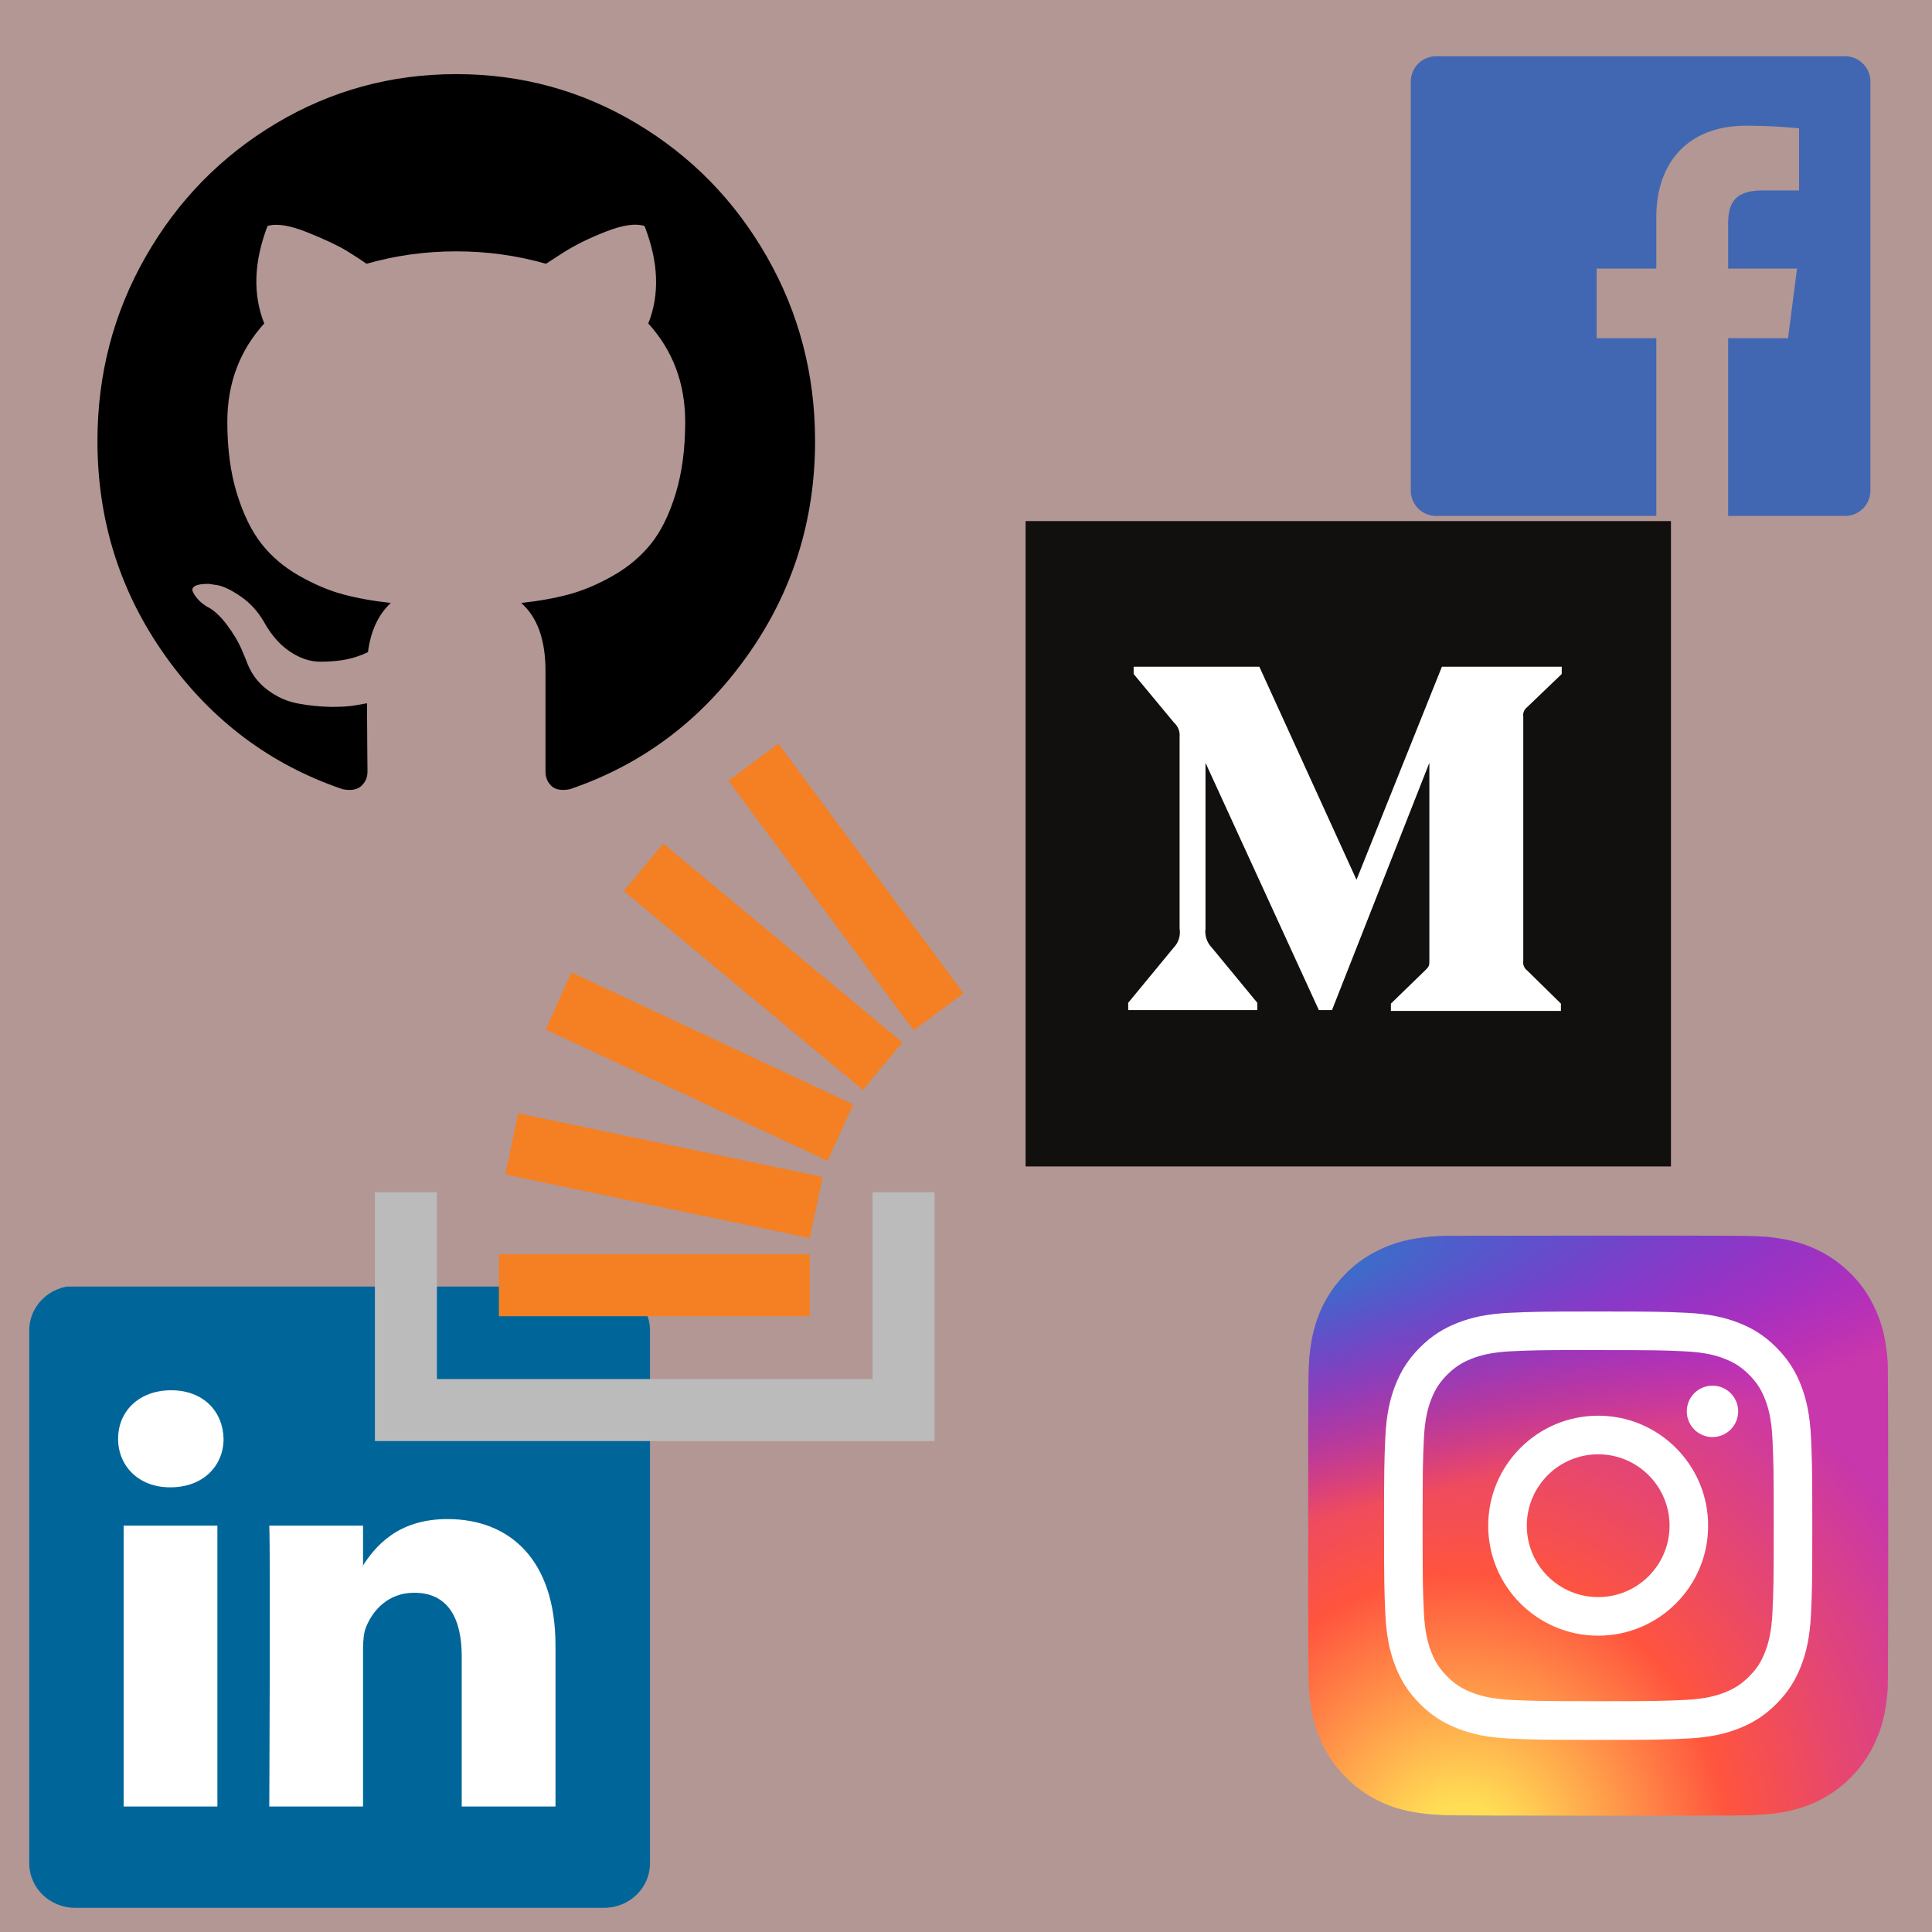 <?xml version="1.0" encoding="UTF-8" standalone="no"?>
<!-- Created with Inkscape (http://www.inkscape.org/) -->

<svg
   xmlns:dc="http://purl.org/dc/elements/1.1/"
   xmlns:cc="http://creativecommons.org/ns#"
   xmlns:rdf="http://www.w3.org/1999/02/22-rdf-syntax-ns#"
   xmlns:svg="http://www.w3.org/2000/svg"
   xmlns="http://www.w3.org/2000/svg"
   xmlns:xlink="http://www.w3.org/1999/xlink"
   xmlns:sodipodi="http://sodipodi.sourceforge.net/DTD/sodipodi-0.dtd"
   xmlns:inkscape="http://www.inkscape.org/namespaces/inkscape"
   width="210.155mm"
   height="210.155mm"
   viewBox="0 0 210.155 210.155"
   version="1.1"
   id="svg5839"
   inkscape:version="0.92.3 (2405546, 2018-03-11)"
   sodipodi:docname="social-media-mashup.svg">
  <rect x="0" y="0" width="210.155" height="210.155" fill="#333333" stroke="none"/>
  <defs
     id="defs5833">
    <radialGradient
       id="c"
       cx="158.429"
       cy="578.088"
       r="65"
       xlink:href="#a"
       gradientUnits="userSpaceOnUse"
       gradientTransform="matrix(0,-0.962,0.895,0,-357.445,366.029)"
       fx="158.429"
       fy="578.088" />
    <linearGradient
       id="a">
      <stop
         offset="0"
         stop-color="#fd5"
         id="stop5265" />
      <stop
         offset=".1"
         stop-color="#fd5"
         id="stop5267" />
      <stop
         offset=".5"
         stop-color="#ff543e"
         id="stop5269" />
      <stop
         offset="1"
         stop-color="#c837ab"
         id="stop5271" />
    </linearGradient>
    <radialGradient
       id="d"
       cx="147.694"
       cy="473.455"
       r="65"
       xlink:href="#b"
       gradientUnits="userSpaceOnUse"
       gradientTransform="matrix(0.084,0.422,-1.738,0.348,942.941,-76.894)"
       fx="147.694"
       fy="473.455" />
    <linearGradient
       id="b">
      <stop
         offset="0"
         stop-color="#3771c8"
         id="stop5258" />
      <stop
         stop-color="#3771c8"
         offset=".128"
         id="stop5260" />
      <stop
         offset="1"
         stop-color="#60f"
         stop-opacity="0"
         id="stop5262" />
    </linearGradient>
    <clipPath
       clipPathUnits="userSpaceOnUse"
       id="clipPath5222">
      <rect
         style="opacity:0.674;fill:#efc7c2;fill-opacity:1;stroke-width:0.476"
         id="rect5224"
         width="74.925"
         height="75.265"
         x="239.278"
         y="-100.313"
         transform="scale(1,-1)" />
    </clipPath>
  </defs>
  <sodipodi:namedview
     id="base"
     pagecolor="#ffffff"
     bordercolor="#666666"
     borderopacity="1.0"
     inkscape:pageopacity="0.0"
     inkscape:pageshadow="2"
     inkscape:zoom="0.70710678"
     inkscape:cx="53.185757"
     inkscape:cy="390.33183"
     inkscape:document-units="mm"
     inkscape:current-layer="layer1"
     showgrid="false"
     inkscape:window-width="1920"
     inkscape:window-height="1001"
     inkscape:window-x="-9"
     inkscape:window-y="-9"
     inkscape:window-maximized="1" />
  <g
     inkscape:groupmode="layer"
     id="layer2"
     inkscape:label="Background">
    <rect
       style="opacity:0.674;fill:#efc7c2;fill-opacity:1;stroke-width:0.265"
       id="rect9018"
       width="214.778"
       height="215.152"
       x="-0.741"
       y="8.872"
       transform="translate(-0.756,-11.25)" />
  </g>
  <g
     inkscape:label="Layer 1"
     inkscape:groupmode="layer"
     id="layer1"
     transform="translate(-0.756,-11.25)">
    <path
       d="m 174.613,145.657 c -13.171,0 -17.023,0.014 -17.772,0.076 -2.703,0.225 -4.385,0.65 -6.217,1.563 -1.412,0.701 -2.526,1.514 -3.625,2.654 -2.002,2.078 -3.215,4.636 -3.654,7.675 -0.214,1.476 -0.276,1.777 -0.288,9.314 -0.005,2.512 0,5.819 0,10.254 0,13.164 0.015,17.013 0.078,17.761 0.218,2.631 0.631,4.286 1.504,6.097 1.669,3.466 4.857,6.067 8.613,7.038 1.301,0.335 2.737,0.519 4.581,0.607 0.781,0.034 8.744,0.058 16.712,0.058 7.968,0 15.936,-0.01 16.698,-0.049 2.135,-0.1 3.375,-0.267 4.746,-0.621 3.78,-0.976 6.91,-3.539 8.613,-7.053 0.856,-1.767 1.291,-3.485 1.487,-5.979 0.043,-0.544 0.061,-9.211 0.061,-17.867 0,-8.658 -0.019,-17.309 -0.062,-17.853 -0.199,-2.534 -0.633,-4.237 -1.517,-6.038 -0.725,-1.474 -1.531,-2.575 -2.7,-3.701 -2.087,-1.994 -4.64,-3.208 -7.681,-3.646 -1.474,-0.213 -1.767,-0.276 -9.308,-0.289 z"
       id="path5278"
       style="fill:url(#c);stroke-width:0.485"
       inkscape:connector-curvature="0" />
    <path
       d="m 174.613,145.657 c -13.171,0 -17.023,0.014 -17.772,0.076 -2.703,0.225 -4.385,0.65 -6.217,1.563 -1.412,0.701 -2.526,1.514 -3.625,2.654 -2.002,2.078 -3.215,4.636 -3.654,7.675 -0.214,1.476 -0.276,1.777 -0.288,9.314 -0.005,2.512 0,5.819 0,10.254 0,13.164 0.015,17.013 0.078,17.761 0.218,2.631 0.631,4.286 1.504,6.097 1.669,3.466 4.857,6.067 8.613,7.038 1.301,0.335 2.737,0.519 4.581,0.607 0.781,0.034 8.744,0.058 16.712,0.058 7.968,0 15.936,-0.01 16.698,-0.049 2.135,-0.1 3.375,-0.267 4.746,-0.621 3.78,-0.976 6.91,-3.539 8.613,-7.053 0.856,-1.767 1.291,-3.485 1.487,-5.979 0.043,-0.544 0.061,-9.211 0.061,-17.867 0,-8.658 -0.019,-17.309 -0.062,-17.853 -0.199,-2.534 -0.633,-4.237 -1.517,-6.038 -0.725,-1.474 -1.531,-2.575 -2.7,-3.701 -2.087,-1.994 -4.64,-3.208 -7.681,-3.646 -1.474,-0.213 -1.767,-0.276 -9.308,-0.289 z"
       id="path5280"
       style="fill:url(#d);stroke-width:0.485"
       inkscape:connector-curvature="0" />
    <path
       d="m 174.599,153.909 c -6.326,0 -7.12,0.028 -9.604,0.141 -2.48,0.114 -4.172,0.506 -5.653,1.082 -1.532,0.595 -2.832,1.391 -4.126,2.687 -1.296,1.295 -2.091,2.595 -2.688,4.127 -0.577,1.482 -0.971,3.175 -1.082,5.655 -0.111,2.485 -0.14,3.28 -0.14,9.607 0,6.328 0.028,7.119 0.141,9.605 0.114,2.48 0.507,4.173 1.082,5.655 0.595,1.532 1.391,2.832 2.686,4.127 1.294,1.296 2.594,2.094 4.125,2.689 1.482,0.576 3.175,0.969 5.654,1.082 2.485,0.113 3.278,0.141 9.603,0.141 6.326,0 7.118,-0.028 9.602,-0.141 2.48,-0.114 4.174,-0.506 5.656,-1.082 1.531,-0.595 2.829,-1.393 4.123,-2.689 1.296,-1.295 2.091,-2.595 2.688,-4.127 0.573,-1.482 0.966,-3.175 1.082,-5.655 0.112,-2.485 0.141,-3.277 0.141,-9.605 0,-6.328 -0.029,-7.122 -0.141,-9.607 -0.116,-2.48 -0.51,-4.173 -1.082,-5.655 -0.597,-1.532 -1.393,-2.832 -2.688,-4.127 -1.296,-1.296 -2.591,-2.092 -4.125,-2.687 -1.485,-0.576 -3.178,-0.969 -5.658,-1.082 -2.485,-0.113 -3.276,-0.141 -9.603,-0.141 z m -2.09,4.199 c 0.62,-9.9e-4 1.312,0 2.09,0 6.219,0 6.956,0.022 9.412,0.134 2.271,0.104 3.504,0.483 4.325,0.802 1.087,0.422 1.862,0.927 2.677,1.743 0.815,0.815 1.32,1.592 1.743,2.679 0.319,0.82 0.699,2.053 0.802,4.325 0.112,2.456 0.136,3.194 0.136,9.412 0,6.218 -0.024,6.956 -0.136,9.412 -0.104,2.272 -0.483,3.505 -0.802,4.325 -0.422,1.087 -0.928,1.861 -1.743,2.676 -0.815,0.815 -1.589,1.32 -2.677,1.743 -0.82,0.32 -2.054,0.699 -4.325,0.803 -2.455,0.112 -3.193,0.136 -9.412,0.136 -6.22,0 -6.957,-0.024 -9.412,-0.136 -2.271,-0.105 -3.504,-0.484 -4.325,-0.803 -1.087,-0.422 -1.863,-0.927 -2.679,-1.743 -0.815,-0.815 -1.32,-1.59 -1.743,-2.678 -0.319,-0.82 -0.699,-2.053 -0.802,-4.325 -0.112,-2.456 -0.134,-3.194 -0.134,-9.416 0,-6.222 0.022,-6.956 0.134,-9.412 0.104,-2.272 0.483,-3.505 0.802,-4.326 0.422,-1.087 0.928,-1.864 1.743,-2.679 0.815,-0.815 1.592,-1.32 2.679,-1.744 0.821,-0.32 2.054,-0.699 4.325,-0.803 2.149,-0.097 2.981,-0.126 7.323,-0.131 z m 14.523,3.869 c -1.543,0 -2.795,1.251 -2.795,2.795 0,1.544 1.252,2.796 2.795,2.796 1.543,0 2.795,-1.252 2.795,-2.796 0,-1.544 -1.252,-2.796 -2.795,-2.796 z m -12.433,3.267 c -6.606,0 -11.962,5.357 -11.962,11.965 0,6.608 5.356,11.963 11.962,11.963 6.606,0 11.96,-5.355 11.96,-11.963 0,-6.608 -5.354,-11.965 -11.96,-11.965 z m 0,4.199 c 4.288,0 7.764,3.477 7.764,7.766 0,4.289 -3.476,7.766 -7.764,7.766 -4.288,0 -7.764,-3.477 -7.764,-7.766 0,-4.289 3.476,-7.766 7.764,-7.766 z"
       id="path5282"
       inkscape:connector-curvature="0"
       style="fill:#ffffff;stroke-width:0.485" />
    <g
       transform="matrix(0.908,0,0,-0.904,-213.377,241.88)"
       id="g3019"
       clip-path="url(#clipPath5222)">
      <path
         d="m 239.33,95.036 c 0,2.96 2.46,5.361 5.496,5.361 h 63.376 c 3.035,0 5.496,-2.401 5.496,-5.361 V 30.919 c 0,-2.961 -2.461,-5.361 -5.496,-5.361 h -63.376 c -3.035,0 -5.496,2.4 -5.496,5.361 z"
         style="fill:#006699;fill-opacity:1;fill-rule:nonzero;stroke:none"
         id="path14"
         inkscape:connector-curvature="0" />
      <path
         d="M 31.152,37.709 H 62.187 V 47.898 H 42.383 V 86.772 H 31.152 Z"
         style="fill:#000000;fill-opacity:1;fill-rule:evenodd;stroke:none"
         id="path16"
         inkscape:connector-curvature="0" />
      <path
         d="M 77.9,37.709 V 71.502 H 66.668 V 37.709 Z m -5.616,38.407 c 3.917,0 6.355,2.595 6.355,5.84 -0.073,3.315 -2.438,5.837 -6.28,5.837 -3.843,0 -6.355,-2.522 -6.355,-5.837 0,-3.245 2.438,-5.84 6.207,-5.84 h 0.073 z"
         style="fill:#000000;fill-opacity:1;fill-rule:evenodd;stroke:none"
         id="path18"
         inkscape:connector-curvature="0" />
      <path
         d="m 83.115,37.709 h 11.232 v 18.872 c 0,1.01 0.073,2.019 0.37,2.741 0.811,2.017 2.66,4.107 5.763,4.107 4.065,0 5.691,-3.1 5.691,-7.64 v -18.08 h 11.231 v 19.377 c 0,10.38 -5.542,15.21 -12.932,15.21 -6.059,0 -8.72,-3.387 -10.198,-5.694 h 0.075 v 4.9 H 83.116 c 0.147,-3.171 0,-33.793 0,-33.793 z"
         style="fill:#000000;fill-opacity:1;fill-rule:evenodd;stroke:none"
         id="path20"
         inkscape:connector-curvature="0" />
      <path
         d="M 133.249,86.772 H 122.016 V 37.709 h 11.233 v 10.956 l 2.807,3.534 8.794,-14.49 h 13.818 l -14.778,20.977 12.932,14.272 h -13.523 c 0,0 -9.237,-12.769 -10.05,-14.283 z"
         style="fill:#000000;fill-opacity:1;fill-rule:evenodd;stroke:none"
         id="path22"
         inkscape:connector-curvature="0" />
      <path
         d="m 188.706,51.805 c 0.147,0.868 0.37,2.533 0.37,4.415 0,8.736 -4.435,17.604 -16.109,17.604 -12.489,0 -18.252,-9.877 -18.252,-18.835 0,-11.08 7.02,-18 19.287,-18 4.877,0 9.384,0.72 13.08,2.234 l -1.478,7.418 c -3.029,-1.005 -6.133,-1.507 -9.975,-1.507 -5.247,0 -9.828,2.153 -10.198,6.743 l 23.277,-0.07 z m -23.351,7.599 c 0.295,2.884 2.217,7.138 7.02,7.138 5.098,0 6.281,-4.543 6.281,-7.138 z"
         style="fill:#000000;fill-opacity:1;fill-rule:evenodd;stroke:none"
         id="path24"
         inkscape:connector-curvature="0" />
      <path
         d="M 216.801,86.772 V 69.788 h -0.147 c -1.626,2.377 -5.026,3.963 -9.532,3.963 -8.646,0 -16.257,-6.92 -16.184,-18.741 0,-10.958 6.873,-18.094 15.444,-18.094 4.655,0 9.089,2.019 11.306,5.912 h 0.222 l 0.443,-5.119 h 9.977 c -0.148,2.379 -0.297,6.488 -0.297,10.524 v 38.539 z m 0,-33.421 c 0,-0.864 -0.074,-1.73 -0.222,-2.45 -0.664,-3.1 -3.325,-5.262 -6.576,-5.262 -4.656,0 -7.686,3.748 -7.686,9.659 0,5.55 2.587,10.019 7.759,10.019 3.473,0 5.912,-2.378 6.577,-5.333 0.147,-0.65 0.147,-1.371 0.147,-2.019 z"
         style="fill:#000000;fill-opacity:1;fill-rule:evenodd;stroke:none"
         id="path26"
         inkscape:connector-curvature="0" />
      <path
         d="M 261.873,37.749 V 71.543 H 250.64 V 37.749 Z m -5.616,38.408 c 3.917,0 6.355,2.595 6.355,5.838 -0.073,3.316 -2.438,5.839 -6.281,5.839 -3.842,0 -6.354,-2.523 -6.354,-5.839 0,-3.243 2.438,-5.838 6.207,-5.838 h 0.073 z"
         style="fill:#ffffff;fill-opacity:1;fill-rule:evenodd;stroke:none"
         id="path28"
         inkscape:connector-curvature="0" />
      <path
         d="m 268.088,37.749 h 11.232 v 18.872 c 0,1.01 0.073,2.019 0.37,2.741 0.812,2.018 2.66,4.108 5.763,4.108 4.064,0 5.69,-3.099 5.69,-7.642 V 37.749 h 11.232 v 19.377 c 0,10.38 -5.542,15.21 -12.932,15.21 -6.06,0 -8.72,-3.387 -10.198,-5.694 h 0.075 v 4.901 h -11.232 c 0.147,-3.171 0,-33.794 0,-33.794 z"
         style="fill:#ffffff;fill-opacity:1;fill-rule:evenodd;stroke:none"
         id="path30"
         inkscape:connector-curvature="0" />
    </g>
    <g
       transform="matrix(0.178,0,0,0.182,11.356,18.337)"
       id="g7133">
      <path
         inkscape:connector-curvature="0"
         d="M 409.132,114.573 C 389.524,80.977 362.927,54.379 329.334,34.773 295.736,15.166 259.057,5.365 219.271,5.365 c -39.781,0 -76.472,9.804 -110.063,29.408 -33.596,19.605 -60.192,46.204 -79.8,79.8 C 9.803,148.168 0,184.854 0,224.63 c 0,47.78 13.94,90.745 41.827,128.906 27.884,38.164 63.906,64.572 108.063,79.227 5.14,0.954 8.945,0.283 11.419,-1.996 2.475,-2.282 3.711,-5.14 3.711,-8.562 0,-0.571 -0.049,-5.708 -0.144,-15.417 -0.098,-9.709 -0.144,-18.179 -0.144,-25.406 l -6.567,1.136 c -4.187,0.767 -9.469,1.092 -15.846,1 -6.374,-0.089 -12.991,-0.757 -19.842,-1.999 -6.854,-1.231 -13.229,-4.086 -19.13,-8.559 -5.898,-4.473 -10.085,-10.328 -12.56,-17.556 l -2.855,-6.57 c -1.903,-4.374 -4.899,-9.233 -8.992,-14.559 -4.093,-5.331 -8.232,-8.945 -12.419,-10.848 l -1.999,-1.431 c -1.332,-0.951 -2.568,-2.098 -3.711,-3.429 -1.142,-1.331 -1.997,-2.663 -2.568,-3.997 -0.572,-1.335 -0.098,-2.43 1.427,-3.289 1.525,-0.859 4.281,-1.276 8.28,-1.276 l 5.708,0.853 c 3.807,0.763 8.516,3.042 14.133,6.851 5.614,3.806 10.229,8.754 13.846,14.842 4.38,7.806 9.657,13.754 15.846,17.847 6.184,4.093 12.419,6.136 18.699,6.136 6.28,0 11.704,-0.476 16.274,-1.423 4.565,-0.952 8.848,-2.383 12.847,-4.285 1.713,-12.758 6.377,-22.559 13.988,-29.41 -10.848,-1.14 -20.601,-2.857 -29.264,-5.14 -8.658,-2.286 -17.605,-5.996 -26.835,-11.14 -9.235,-5.137 -16.896,-11.516 -22.985,-19.126 -6.09,-7.614 -11.088,-17.61 -14.987,-29.979 -3.901,-12.374 -5.852,-26.648 -5.852,-42.826 0,-23.035 7.52,-42.637 22.557,-58.817 -7.044,-17.318 -6.379,-36.732 1.997,-58.24 5.52,-1.715 13.706,-0.428 24.554,3.853 10.85,4.283 18.794,7.952 23.84,10.994 5.046,3.041 9.089,5.618 12.135,7.708 17.705,-4.947 35.976,-7.421 54.818,-7.421 18.842,0 37.117,2.474 54.823,7.421 l 10.849,-6.849 c 7.419,-4.57 16.18,-8.758 26.262,-12.565 10.088,-3.805 17.802,-4.853 23.134,-3.138 8.562,21.509 9.325,40.922 2.279,58.24 15.036,16.18 22.559,35.787 22.559,58.817 0,16.178 -1.958,30.497 -5.853,42.966 -3.9,12.471 -8.941,22.457 -15.125,29.979 -6.191,7.521 -13.901,13.85 -23.131,18.986 -9.232,5.14 -18.182,8.85 -26.84,11.136 -8.662,2.286 -18.415,4.004 -29.263,5.146 9.894,8.562 14.842,22.077 14.842,40.539 v 60.237 c 0,3.422 1.19,6.279 3.572,8.562 2.379,2.279 6.136,2.95 11.276,1.995 44.163,-14.653 80.185,-41.062 108.068,-79.226 27.88,-38.161 41.825,-81.126 41.825,-128.906 -0.01,-39.771 -9.818,-76.454 -29.414,-110.049 z"
         id="path7131" />
    </g>
    <g
       transform="matrix(0.114,0,0,0.117,-84.988,156.195)"
       id="g7135" />
    <g
       transform="matrix(0.114,0,0,0.117,-84.988,156.195)"
       id="g7137" />
    <g
       transform="matrix(0.114,0,0,0.117,-84.988,156.195)"
       id="g7139" />
    <g
       transform="matrix(0.114,0,0,0.117,-84.988,156.195)"
       id="g7141" />
    <g
       transform="matrix(0.114,0,0,0.117,-84.988,156.195)"
       id="g7143" />
    <g
       transform="matrix(0.114,0,0,0.117,-84.988,156.195)"
       id="g7145" />
    <g
       transform="matrix(0.114,0,0,0.117,-84.988,156.195)"
       id="g7147" />
    <g
       transform="matrix(0.114,0,0,0.117,-84.988,156.195)"
       id="g7149" />
    <g
       transform="matrix(0.114,0,0,0.117,-84.988,156.195)"
       id="g7151" />
    <g
       transform="matrix(0.114,0,0,0.117,-84.988,156.195)"
       id="g7153" />
    <g
       transform="matrix(0.114,0,0,0.117,-84.988,156.195)"
       id="g7155" />
    <g
       transform="matrix(0.114,0,0,0.117,-84.988,156.195)"
       id="g7157" />
    <g
       transform="matrix(0.114,0,0,0.117,-84.988,156.195)"
       id="g7159" />
    <g
       transform="matrix(0.114,0,0,0.117,-84.988,156.195)"
       id="g7161" />
    <g
       transform="matrix(0.114,0,0,0.117,-84.988,156.195)"
       id="g7163" />
    <g
       style="fill:none;fill-rule:evenodd;stroke:none;stroke-width:1"
       id="Page-1"
       transform="matrix(0.36,0,0,0.36,112.315,67.932)">
      <g
         style="fill-rule:nonzero"
         id="Monogram">
        <rect
           style="fill:#12100e"
           id="Rectangle-path"
           x="0"
           y="0"
           width="195"
           height="195" />
        <path
           style="fill:#ffffff"
           inkscape:connector-curvature="0"
           d="M 46.534,65.216 C 46.697,63.608 46.084,62.018 44.883,60.936 L 32.651,46.201 V 44 H 70.63 L 99.986,108.381 125.795,44 H 162 v 2.201 l -10.458,10.027 c -0.902,0.687 -1.349,1.817 -1.162,2.935 v 73.674 c -0.187,1.118 0.26,2.248 1.162,2.935 l 10.213,10.027 V 148 h -51.373 v -2.201 l 10.58,-10.272 c 1.04,-1.039 1.04,-1.345 1.04,-2.935 V 73.042 l -29.417,74.714 H 88.611 L 54.362,73.042 v 50.074 c -0.286,2.105 0.414,4.225 1.896,5.747 l 13.761,16.691 v 2.201 H 31 v -2.201 l 13.761,-16.691 c 1.471,-1.525 2.13,-3.659 1.774,-5.747 z"
           id="Shape" />
      </g>
    </g>
    <path
       inkscape:connector-curvature="0"
       class="cls-1"
       d="m 201.455,17.37 h -44.48 a 2.76,2.76 0 0 0 -2.76,2.76 v 44.48 a 2.76,2.76 0 0 0 2.76,2.76 h 23.949 v -19.336 h -6.494 v -7.568 h 6.494 v -5.566 c 0,-6.458 3.944,-9.975 9.705,-9.975 2.759,0 5.131,0.205 5.822,0.293 v 6.749 h -3.973 c -3.135,0 -3.742,1.489 -3.742,3.676 v 4.823 h 7.494 l -0.977,7.568 h -6.518 v 19.336 h 12.719 a 2.76,2.76 0 0 0 2.76,-2.76 v -44.48 a 2.76,2.76 0 0 0 -2.76,-2.76 z"
       id="path6506-5"
       style="fill:#4267b2;fill-opacity:1;stroke-width:0.098" />
    <path
       inkscape:connector-curvature="0"
       id="f-8"
       class="cls-2"
       d="m 139.345,63.254 v -19.336 h 6.519 l 0.977,-7.568 h -7.495 v -4.82 c 0,-2.187 0.607,-3.676 3.742,-3.676 h 3.973 v -6.751 c -0.691,-0.092 -3.063,-0.293 -5.822,-0.293 -5.762,0 -9.705,3.516 -9.705,9.975 v 5.566 h -6.494 v 7.567 h 6.494 v 19.336 z"
       style="fill:#ffffff;fill-opacity:0;stroke-width:0.098" />
    <path
       inkscape:connector-curvature="0"
       class="st0"
       d="m 95.672,161.259 v -20.323 h 6.745 v 27.067 H 41.537 v -27.067 h 6.745 v 20.323 z"
       id="path8393"
       style="fill:#bcbbbb;fill-opacity:1;stroke-width:0.876" />
    <path
       inkscape:connector-curvature="0"
       class="st1"
       d="m 55.728,139.009 33.112,6.92 1.402,-6.657 -33.112,-6.92 z m 4.38,-15.767 30.659,14.278 2.803,-6.132 -30.659,-14.366 z m 8.497,-15.067 26.016,21.636 4.292,-5.168 -26.016,-21.636 z m 16.819,-16.03 -5.431,4.029 20.147,27.155 5.431,-4.029 z M 55.027,154.427 h 33.812 v -6.745 H 55.027 Z"
       id="path8395"
       style="fill:#f48023;fill-opacity:1;stroke-width:0.876" />
  </g>
  <g
     inkscape:groupmode="layer"
     id="layer3"
     inkscape:label="Layer 2" />
</svg>
